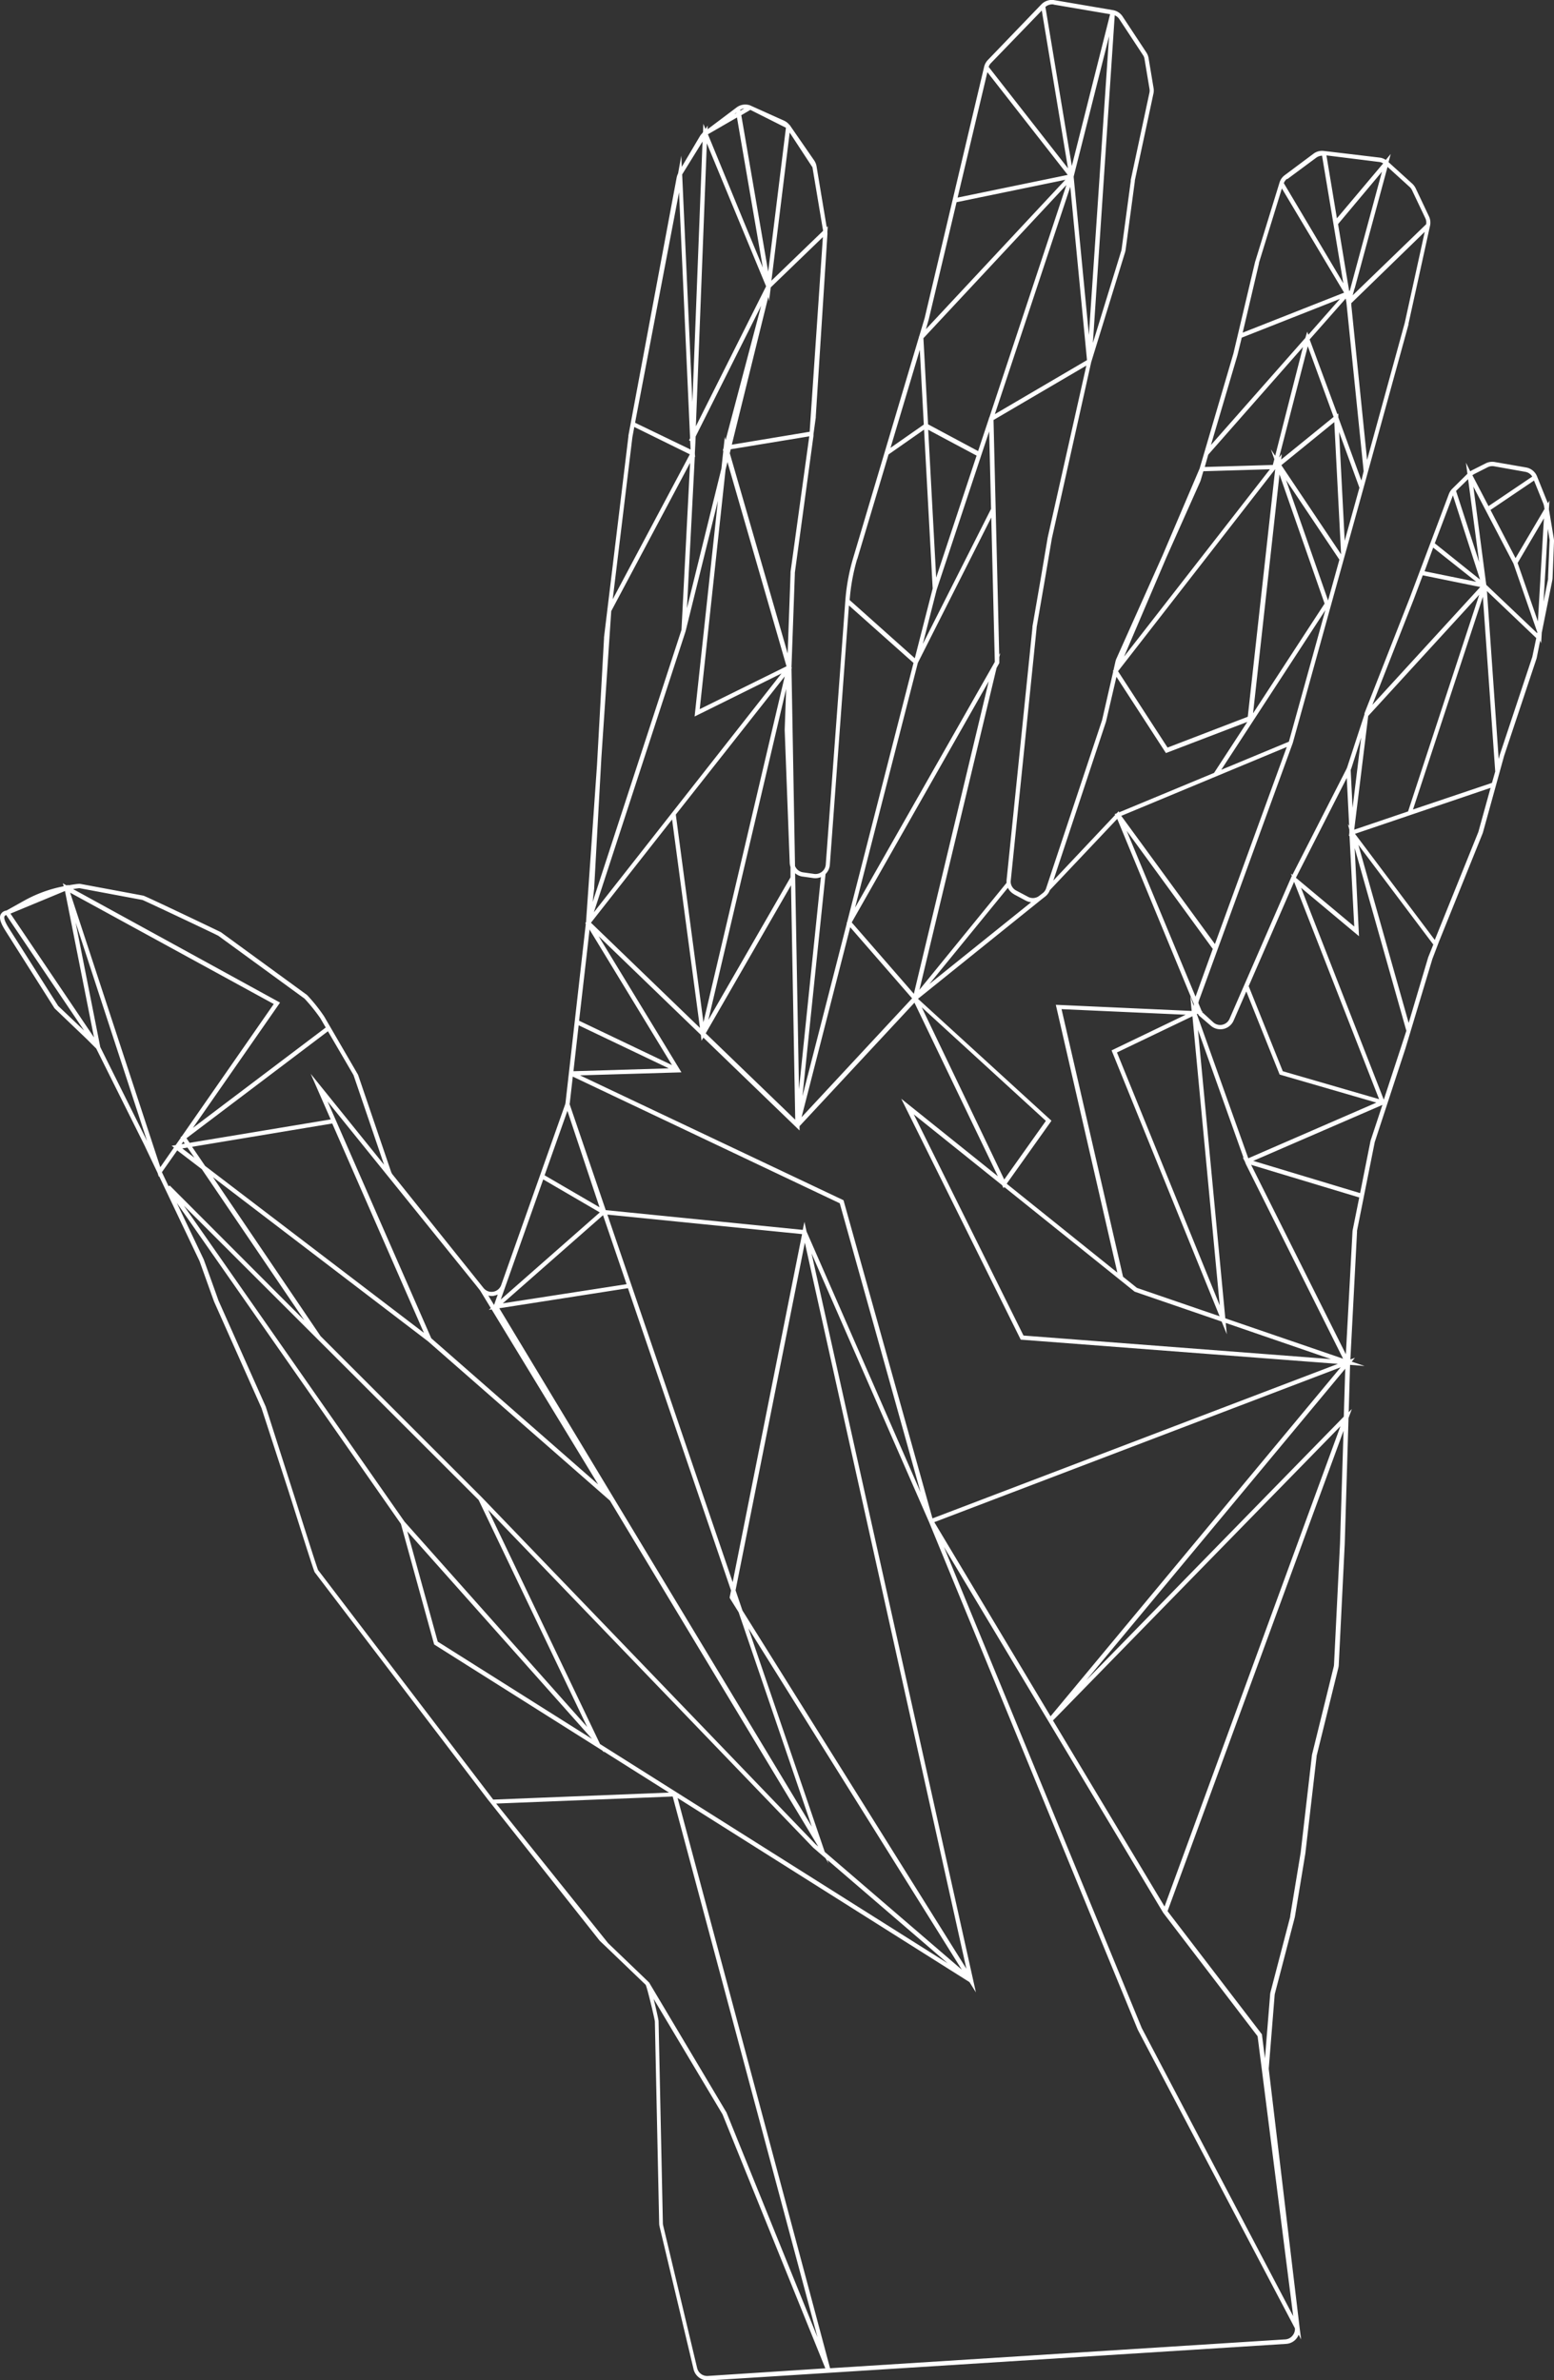 <svg id="Layer_1" data-name="Layer 1" xmlns="http://www.w3.org/2000/svg" viewBox="0 0 360.91 552.84"><rect x="0" y="0" width="360.91" height="552.84" fill="#333333" stroke="none"/><defs><style>.cls-1{fill:#fff;}</style></defs><path class="cls-1" d="M380.7,141.88l-1.13-6.8.12-2-.39.66c0-.09,0-.19-.08-.29l-2.41-6a3.38,3.38,0,0,0-2.54-2.07L367,124.12a3.38,3.38,0,0,0-2.12.31l-3.25,1.64a1.85,1.85,0,0,0-.33.21l-1-2,.34,2.57-3.52,3.48a3.45,3.45,0,0,0-.78,1.21l-9.11,24.19-10.49,26.73a.36.36,0,0,0,0,.09l0,.05v.11L332.72,195a3.65,3.65,0,0,1-.14.35L320,220l-.36-.31.23.58-.07.13-.09.19-14.31,32.84a2.38,2.38,0,0,1-3.77.83L299,251.85l0-.06.24-.12h-.3l-.77-1.87a2.46,2.46,0,0,1,.12-.6L320,189.6a2.5,2.5,0,0,0,.09-.25l16.41-59.18,10.46-38c0-.06,0-.12,0-.18l5-22.76a3.38,3.38,0,0,0-.25-2.17l-3.09-6.53a3.58,3.58,0,0,0-.79-1.06l-5.51-5,.51-1.9-1.14,1.38a3.36,3.36,0,0,0-1.46-.54l-12.92-1.54a3.31,3.31,0,0,0-2.42.64l-6.76,5.05A3.32,3.32,0,0,0,317,59.23l-5.65,18.34a1,1,0,0,0-.06.22l-5,21.14-7.84,26.69-8.61,20.19-10.73,24a3.88,3.88,0,0,0-.21.63l-.45,2-.15.2.08.12L275.81,184a1.55,1.55,0,0,1-.07.23L262.8,223.12a2.29,2.29,0,0,1-.79,1.12l-.82.64a2.38,2.38,0,0,1-2.58.23l-2.79-1.48a2.41,2.41,0,0,1-1.23-1.71,2.28,2.28,0,0,1,0-.64l6-58.6a.88.88,0,0,1,0-.17l2-11.56,1.54-9.09L273.25,101a1.21,1.21,0,0,1,.05-.18l7.84-25.44a4.88,4.88,0,0,0,.12-.55l2.14-15.92,0-.18,4.34-20.27a3.34,3.34,0,0,0,0-1.26l-1.15-6.9a3.4,3.4,0,0,0-.51-1.3l-5.52-8.37a3.38,3.38,0,0,0-2.25-1.47l-13.63-2.32a3.39,3.39,0,0,0-3,1L249.26,30.75a3.42,3.42,0,0,0-.86,1.57L234.59,90.67l-1.27,4.25-.06.06v.12L218,146.36a46.94,46.94,0,0,0-1.84,10l-4.54,61.24a2.33,2.33,0,0,1-.88,1.67,2.37,2.37,0,0,1-1.83.51l-2.55-.36a2.39,2.39,0,0,1-1.88-1.47l-.82-45.9.09,0-.09-.33.78-21.65a1.94,1.94,0,0,1,0-.24L208.77,118h0l0-.37.53-3.85a1.94,1.94,0,0,0,0-.24L212,71.28a3.85,3.85,0,0,0,0-.48l0,0,0-.2.09-1.24-.25.24-2.36-14.16a3.41,3.41,0,0,0-.55-1.37l-5.62-8.13-.06-.11-.06,0a3.3,3.3,0,0,0-1.27-1l-7.62-3.43-.23-.11h0a3.37,3.37,0,0,0-3.17.48l-6.72,5.06,0-.85-.49.79-.5-1.21-.08,2-.14.09,0,.08a3.06,3.06,0,0,0-.58.71l-4.21,7.12-.11-2.6L177.34,57l0,.06v0A3.91,3.91,0,0,0,177,58l-10.68,57.11-.07.39h0l-.47,2.5,0,.21-5.66,46.61a1.85,1.85,0,0,0,0,.23l-1.63,29.44L155.94,231l-.19.23.14.14-4.71,41.55a2.2,2.2,0,0,1-.13.52l-14.24,40.23-.57,1.6a2.38,2.38,0,0,1-4.1.69h0l-.09-.11-21-26.21a2.26,2.26,0,0,1-.4-.73L103,266.44l-7.87-13.55a37.69,37.69,0,0,0-4-5l-20-14.58c-.11-.07-17.38-8.34-18-8.48l-14.7-2.74c-.14,0-.28-.07-2.77.35l0-.12-.34.14-.9-.49.22.68A30.82,30.82,0,0,0,25.44,226l-4.1,2.29a1.73,1.73,0,0,0-1.36.94c-.46,1,.3,2.45,1.18,3.84L32.51,251l7.42,7.09.81.81c.5.51,1.34,1.34,1.45,1.44l0,0,11.13,22.33,3.12,6.56.28.88.08-.11,9.38,19.71c.11.29,3.22,9,3.39,9.44l11,24.69L87,363.6c0,.06.22.68.53,1.67,5.2,16.46,5.32,16.61,5.43,16.75l40.22,52.79h0l.62.77h0l25.33,32,1.28,1.21h0l9.38,9c.39.73,2.1,8,2.14,8.51l1,47h0a3.42,3.42,0,0,0,.09.63l7.9,33.15a3.37,3.37,0,0,0,3.28,2.6h.22l134.11-8.49a3.3,3.3,0,0,0,2.91-2.13l.58,1.1-.36-2.81-7.14-59.86a2.57,2.57,0,0,1,0-.48l1.35-16.81a2.7,2.7,0,0,1,.07-.41l4.57-17.52a2.82,2.82,0,0,0,.07-.31l2.42-14.66,2.62-22.58c0-.1,0-.2.05-.3l5-20.27a3.52,3.52,0,0,0,.09-.64l1.39-28.1.88-29.24.77-2.11-.73.75.32-11,3.38.26-3-1,.75-.91-1.06.4L335,303c0-.12,0-.23,0-.34l4.1-20.5c0-.09.05-.18.08-.28l7.05-21.51,6.27-20.82.06-.16,1.45-3.81,10.11-25.08c.05-.12.09-.24.13-.36l4.91-17.77,7.49-22.48a2.75,2.75,0,0,0,.11-.41l.78-3.9.23.64.14-2.47,2.45-12.21a3.19,3.19,0,0,0,.06-.53l.33-8.4A3.13,3.13,0,0,0,380.7,141.88Zm-4.59-13.46,2.18,5.39a3.23,3.23,0,0,1,.14.51l.12.69-6.73,11.43L366,135.25Zm-14-1.45,3.25-1.65a2.4,2.4,0,0,1,1.49-.21l7.25,1.29a2.36,2.36,0,0,1,1.6,1.1l-10.16,6.86-3.74-7.17A1.6,1.6,0,0,1,362.1,127Zm-1.31,1.13,2.57,19.28L358,130.83Zm-3.54,3.8s0-.05,0-.08l6.31,19.6L353.06,143ZM352.69,144l10,7.93-12-2.44Zm-4.55,12.1,2.13-5.67,13.35,2.72-25.05,27.36Zm-10.54,27,25.79-28.16-16.53,50.33-12.51,4.24Zm-3.93,12.21,2.3-7.2-2,16.33-.44-8.77C333.58,195.5,333.63,195.38,333.67,195.26Zm-1.05,2.18.56,11.14-.31-.41.35,1.26,0,.73-.09.76.13,0L334.36,232l-13.55-11.32Zm-12.23,24.13,19.74,50.48-22.37-6.49-7.92-19.76Zm-22.17,31L301,255a3.37,3.37,0,0,0,5.35-1.17l2.94-6.75,7.74,19.3,22.47,6.52-29.75,12.93L297.8,252.34l.17-.08A3.07,3.07,0,0,0,298.22,252.52Zm-117-130.41V122l.11-2.16,0,.06.07-1.71,15.22-30.37L188.37,119l-.2-.71-.27,2.49-.19.71.12,0-.45,4.17-8,32.42,1.82-35.13.08,0Zm20.86,64.16,1.17,30.9a3.42,3.42,0,0,0,.18.91l0,2.4L184.35,253.7l18.07-76.88-.33,9.2Zm-19.73-4.86,6-55.63.44-1.76,13.71,47.44Zm4.22-48.4-5.41,50.11,20.18-10-43.58,55.48,21.3-65.25v0h0Zm15.52,40.8-18.88,80.33L176.79,206Zm-19.32,84.61.42-.72,22.34,21.57,0-1,26.69-28.68L251.59,290l-22.44-18,27.62,55.69.13.26,73.65,5.63L236.4,369.47l-20.66-73.9-61.2-29,23.56-.7-19.24-31.63,23.75,22.93Zm54.61-104.75L249.57,117l.44,18-15.85,31.38Zm-.12-2.8-1.85-34.34,11.24,6ZM250.06,137l.82,33.55-27,47.48-5.45,9.58L233,170.78Zm-18.81,70.11,18.22-32.07-17.39,72.59-14.43-16.58Zm.42,41.57L206,276.29l11.3-44.12ZM278,260.77l25.09,61.75-19.2-6.59-3.23-2.59-14.28-62.15,28.83,1.3Zm18.78-7.93L303.12,320l-23.87-58.75ZM283.3,316.76l.07.05,20.19,6.94,1.2,2.94-.25-2.62,24.44,8.4L257.54,327l-25.48-51.37,20.53,16.47.31.67.19-.26Zm-30.23-26-19.16-40,28.83,26.38Zm78.14,43.61-67.38,81.06-27-45.09ZM304.41,323l-6.35-67,10.59,29.71-.17-.05.51,1,.17.47,0,0,22.61,45.25ZM297.5,248.3l-16-38.54,20,27.44ZM302,236.07,280.25,206.3l38.44-16Zm17.18-47-15.71,6.53,24.18-37.08Zm-2.27-66,6.66-25.85,6,16.42-12.18,9.9.13-1.24ZM317,127l10.47,30-16.61,25.48Zm11.28,29.28-9.77-28,12.4,18.52Zm3-10.75-13.85-20.68,12.29-10,1.58,30.59Zm2.91-10.5-2.05,7.38-1.3-25.26,4.72,12.94Zm1.83-6.6-5.36-14.68,0-.91-.22.18L324,95.65l8.38-9.5.16.93,4,39.17Zm-3.61-48.64-1.81-10.93,10.19-12.16-7.46,27.61-.15.07Zm13.68,12-8.75,31.85-3.68-36.1.05.08-.06-.37,17.08-16.6Zm-4-36.22,5.13,4.66a2.35,2.35,0,0,1,.55.74l3.1,6.53a2.3,2.3,0,0,1,.19,1.39L334,85.39l.41-1.53.05-.06,0,0Zm-1.92-1.14a2.13,2.13,0,0,1,.91.33L330.33,67.52,327.9,52.9Zm-21.38,4,6.75-5a2.43,2.43,0,0,1,1.34-.46l2.84,17,2.1,12.64L318,59.35A2.32,2.32,0,0,1,318.78,58.32ZM312.23,78s0-.11,0-.15l5.32-17.27L332,84.78l-23.55,9.29Zm-5,21.32,1-4.09,22.81-9-7.34,8.33-.26-.72L323,95.3l-21.92,24.86Zm-6.78,23.09,22-25L316,122.67l-1-1.49.8,2.28-.35,1.34-15.81.47Zm-9.7,23.82,7.8-17.49a3.16,3.16,0,0,0,.16-.43l.6-2.05,15.46-.46-33.87,43.51ZM316,125.78h0l-6.37,57.5L291,190.44l-11.5-17.73Zm-39.35,58.81a1.92,1.92,0,0,0,.09-.32L279.13,174l11.49,17.71,18.9-7.23-7.72,11.84-22.05,9.16-.11-.26-.46.49-.48.2.13.18-14.36,15.24Zm-14.88,41.08.82-.64a3.34,3.34,0,0,0,1.07-1.47L279.31,207l17.79,43a4,4,0,0,0,0,.49l-.82-2.31.32,3.43-31.55-1.43,14.29,62.2-25.7-20.64,10.4-14.63-31-28.32Zm-6.46-1.16,2.79,1.49a3.57,3.57,0,0,0,1.22.36l-23.65,19L253.92,223A3.35,3.35,0,0,0,255.35,224.51Zm7.85-82.85-1.54,9.12-2,11.55a2,2,0,0,0,0,.24l-6,58.61a3.64,3.64,0,0,0,0,.66l-20.24,24.85,17.91-74.75.56-1,.07-.12,0-1.38.24-1-.26.45-1.32-54.53,21.56-12.64ZM250.89,113l17.52-52.8,3.88,40.25Zm21.84-18.4L269.2,57.94v0l0-.14,8.22-32.6Zm6-74.23a2.38,2.38,0,0,1,1.05.86l5.51,8.37a2.22,2.22,0,0,1,.36.92l1.15,6.89a2.43,2.43,0,0,1,0,.89l-4.34,20.28a2.17,2.17,0,0,0,0,.25l-2.14,15.92a2.62,2.62,0,0,1-.09.38l-6.57,21.33Zm-14.17-2.49,13.1,2.23-8.89,35.24-6.14-36.93A2.38,2.38,0,0,1,264.57,17.85ZM250,31.45l11.79-12.2,6.09,36.66L249.45,32.35A2.29,2.29,0,0,1,250,31.45Zm-.85,2.12,18.66,23.86L242.24,62.7ZM235.51,91.08a1.21,1.21,0,0,0,.05-.18L242,63.77l25.26-5.2-32.38,34.7Zm32-31.31-17.9,54-.09.06V114L247,121.58l-11.62-6.22-1.08-20Zm-34.05,38.3.93,17.35-7.73,5.4Zm-14.52,48.58,7.26-24.29,8.25-5.77,2,36.9-4.15,16.2-15.13-13.51A45.91,45.91,0,0,1,218.91,146.65Zm-7.37,73.16a3.38,3.38,0,0,0,1-2.16L217,157.43,232,170.78l-15.41,60.16-.14.25.06.07L206.21,271.4Zm-5.37.58,2.56.36a3.38,3.38,0,0,0,1.73-.23l-5.09,49.28-.9-50.18A3.32,3.32,0,0,0,206.17,220.39Zm-1.67,56.48-20.79-20.06,19.81-34.39Zm-1.09-127.23c0,.11,0,.23,0,.34l-.67,18.6-13.44-46.5.22-.93,18.24-3Zm4.44-32.55-18.08,3,8.48-34.36.17,1,.39-3.17,11.8-11.39.31-.3ZM203.24,47.6l5.29,8.07L211,70.42,199,82Zm-9.13-5.27,8.26,4.15L198.25,79.9,192,43.57Zm-1.48-.3-.87.5,0-.18A2.17,2.17,0,0,1,192.63,42Zm-1.8.95v.08l-.48.28ZM191,44.1l6,34.85-4.48-10.82L184.25,48Zm-7,6,8.5,20.52,5.26,12.69-16.31,32.52Zm-1-.42-1,25.68-1.35,34.82-2.38-52.85ZM167.54,113.9l10-52.42,1.8,40,.77,17.1-.25.5.27.14.1,2L167.34,115Zm-.83,4.45.44-2.37,12.9,6.35L162.14,156Zm-8.87,104.79c0-.06,0-.12,0-.19l1.67-30.21,2.29-34,18.31-34.43-2,38.8-20.63,63.19Zm18.09-16,6.47,48.41-25.31-24.43ZM156,239.4l.74-6.5h0l0-.23,19.17,31.52-21.58-10.31Zm-1.77,15.54,20.93,10-22.14.67ZM152.17,273h0l.7-6.14,62,29.42,18.76,67.1-26.47-60.54-.5-2.26-.38,1.88-45.76-4.59-8.4-24.65ZM63.38,283.34,65,285.7l-2.83-2.16ZM62,282.55l.42-.61.33.49Zm2.45.61L97,277.75l21.29,48.62L67.48,287.61Zm54.78,45.17,0,0,42.26,37,48.38,80.35-.55-.47-77.61-80.67L94.29,327.13l-25-36.92ZM131,365.19l25.21,52.72-42.42-47.68L62.55,296.85Zm26.33,55.49L121.5,398.09l-7.07-25.62Zm-24.13-53.2,75.49,78.45,2.88,2.48.72,1.19-.28-.81,27.92,24-80.73-50.91Zm78.18,79.44L193.66,395l49.55,79.28Zm-19.11-56.06-1.6-4.69,16.09-80.75,37.52,168.65ZM160.9,298.91l45.22,4.53L190,384.28Zm4.46,16.16-28.75,4.45,23.28-20.47Zm-13.74-40.26,7.46,22.4-12.76-7.43ZM146,290.74l13.14,7.66-23,20.23ZM165.68,316l23.94,70.21-.31,1.55,0,.19,2.07,3.31,17,49.79L135.8,320.66Zm-31.12,1.74a3.22,3.22,0,0,0,.88-.27l-.86,2.43-1.33-2.19A3.2,3.2,0,0,0,134.56,317.77Zm-4-2.21.78,1,2.49,4.09-.46.41.65-.1,24.73,40.64L120,327.63l-24.08-55ZM101.94,266.5l7.1,20.83L92,266.21l4.64,10.59-32.76,5.44-.73-1.07L96,256.33ZM38.26,223.09l14.66,2.74c.6.22,17,7.95,17.64,8.33l20,14.58a40.43,40.43,0,0,1,3.7,4.6l1.23,2.12L64.64,278.77l20.24-29.1L36.81,223.3C38,223.11,38.24,223.1,38.26,223.09Zm-4.91,27.35L22,232.54c-.35-.55-1.42-2.24-1.12-2.9a.63.63,0,0,1,.4-.31l18.1,26.84ZM22.27,229l12.66-5.25,6.74,34Zm20.86,31L37.4,231.06,54,281.83Zm-7-35.86L83.42,250,62.07,280.71l-.31.24.07.11-1.2,1.72-.93.15.54.41-3.17,4.56ZM59,292.34l-1.56-3.28L61,284l5.71,4.36,23.8,35.09L59.26,292.15Zm34.72,89.13c-.3-.63-4.07-12.57-5.31-16.5-.32-1-.52-1.63-.54-1.68L81.55,343.5l-11-24.7c0-.08-3.34-9.34-3.41-9.5l-6.24-13.11,52.05,74.56,7.72,28,39.07,24.64.43.49-.15-.31,15.19,9.58-40.82,1.63Zm76.73,95.7,0-.05-9.38-9-26-32.42,41-1.64L209.7,559.66l-21.13-52.2-18-30.24Zm13.77,91.47a2.39,2.39,0,0,1-2.47-1.82l-7.9-33.16a3,3,0,0,1-.06-.43l-1-47c0-.26-.56-2.81-1.15-5.17l16,26.81,23.88,59ZM320,559.3a2.34,2.34,0,0,1-1.68.85l-105.7,6.7L177.21,434.41,245,477.17l1.49,2.38L208.32,307.92l27.29,62.4h0l48.47,117.9,36.5,69.35A2.37,2.37,0,0,1,320,559.3Zm.18-4.55L285,487.82,239.06,376.09l50.95,85,21.9,28.65ZM264.39,416.4l66.77-68.35L290.3,459.61Zm66.66-41.07-1.39,28.09a3.47,3.47,0,0,1-.06.45l-5,20.27a3,3,0,0,0-.08.43l-2.61,22.55-2.42,14.64a1.55,1.55,0,0,1,0,.21l-4.58,17.53a3.69,3.69,0,0,0-.09.58l-1.2,14.8-.69-5.42,0-.14L291,460.69l40.87-111.58Zm.88-29.5-59.81,61.23,60.15-72.36Zm2.08-43.4a3.55,3.55,0,0,0-.06.47l-1.54,28.45-22-44,25.11,7.58Zm4.21-20.9a2.85,2.85,0,0,0-.11.39l-2.39,12-24.82-7.49,30-13Zm7-21.5-4,12.19L322,223l13.46,11.25-1-20.47,12,42.44Zm6.36-21a2.09,2.09,0,0,0-.08.23L347,254.4l-11.68-41.35,17.4,23.14Zm11.65-29.16a1.83,1.83,0,0,1-.08.25l-10.09,25-18.53-24.65,31.49-10.68Zm3.11-11.23L348,204.82l16.23-49.4L367.1,196Zm9.39-29.35a1.47,1.47,0,0,1-.08.28L368.2,192l-.3,1.09-2.72-39L376.63,165Zm1.09-5.44-11.8-11.21-3-22.81,2.67,5.13h0l6.65,12.75,5.55,16Zm.19-2.71-4.71-13.57,6.11-10.38Zm2.36-10.17a2.33,2.33,0,0,1,0,.37l-1.05,5.23,1-16.93.4,2.44a2,2,0,0,1,0,.49Z" transform="translate(-19.84 -16.81)"/></svg>